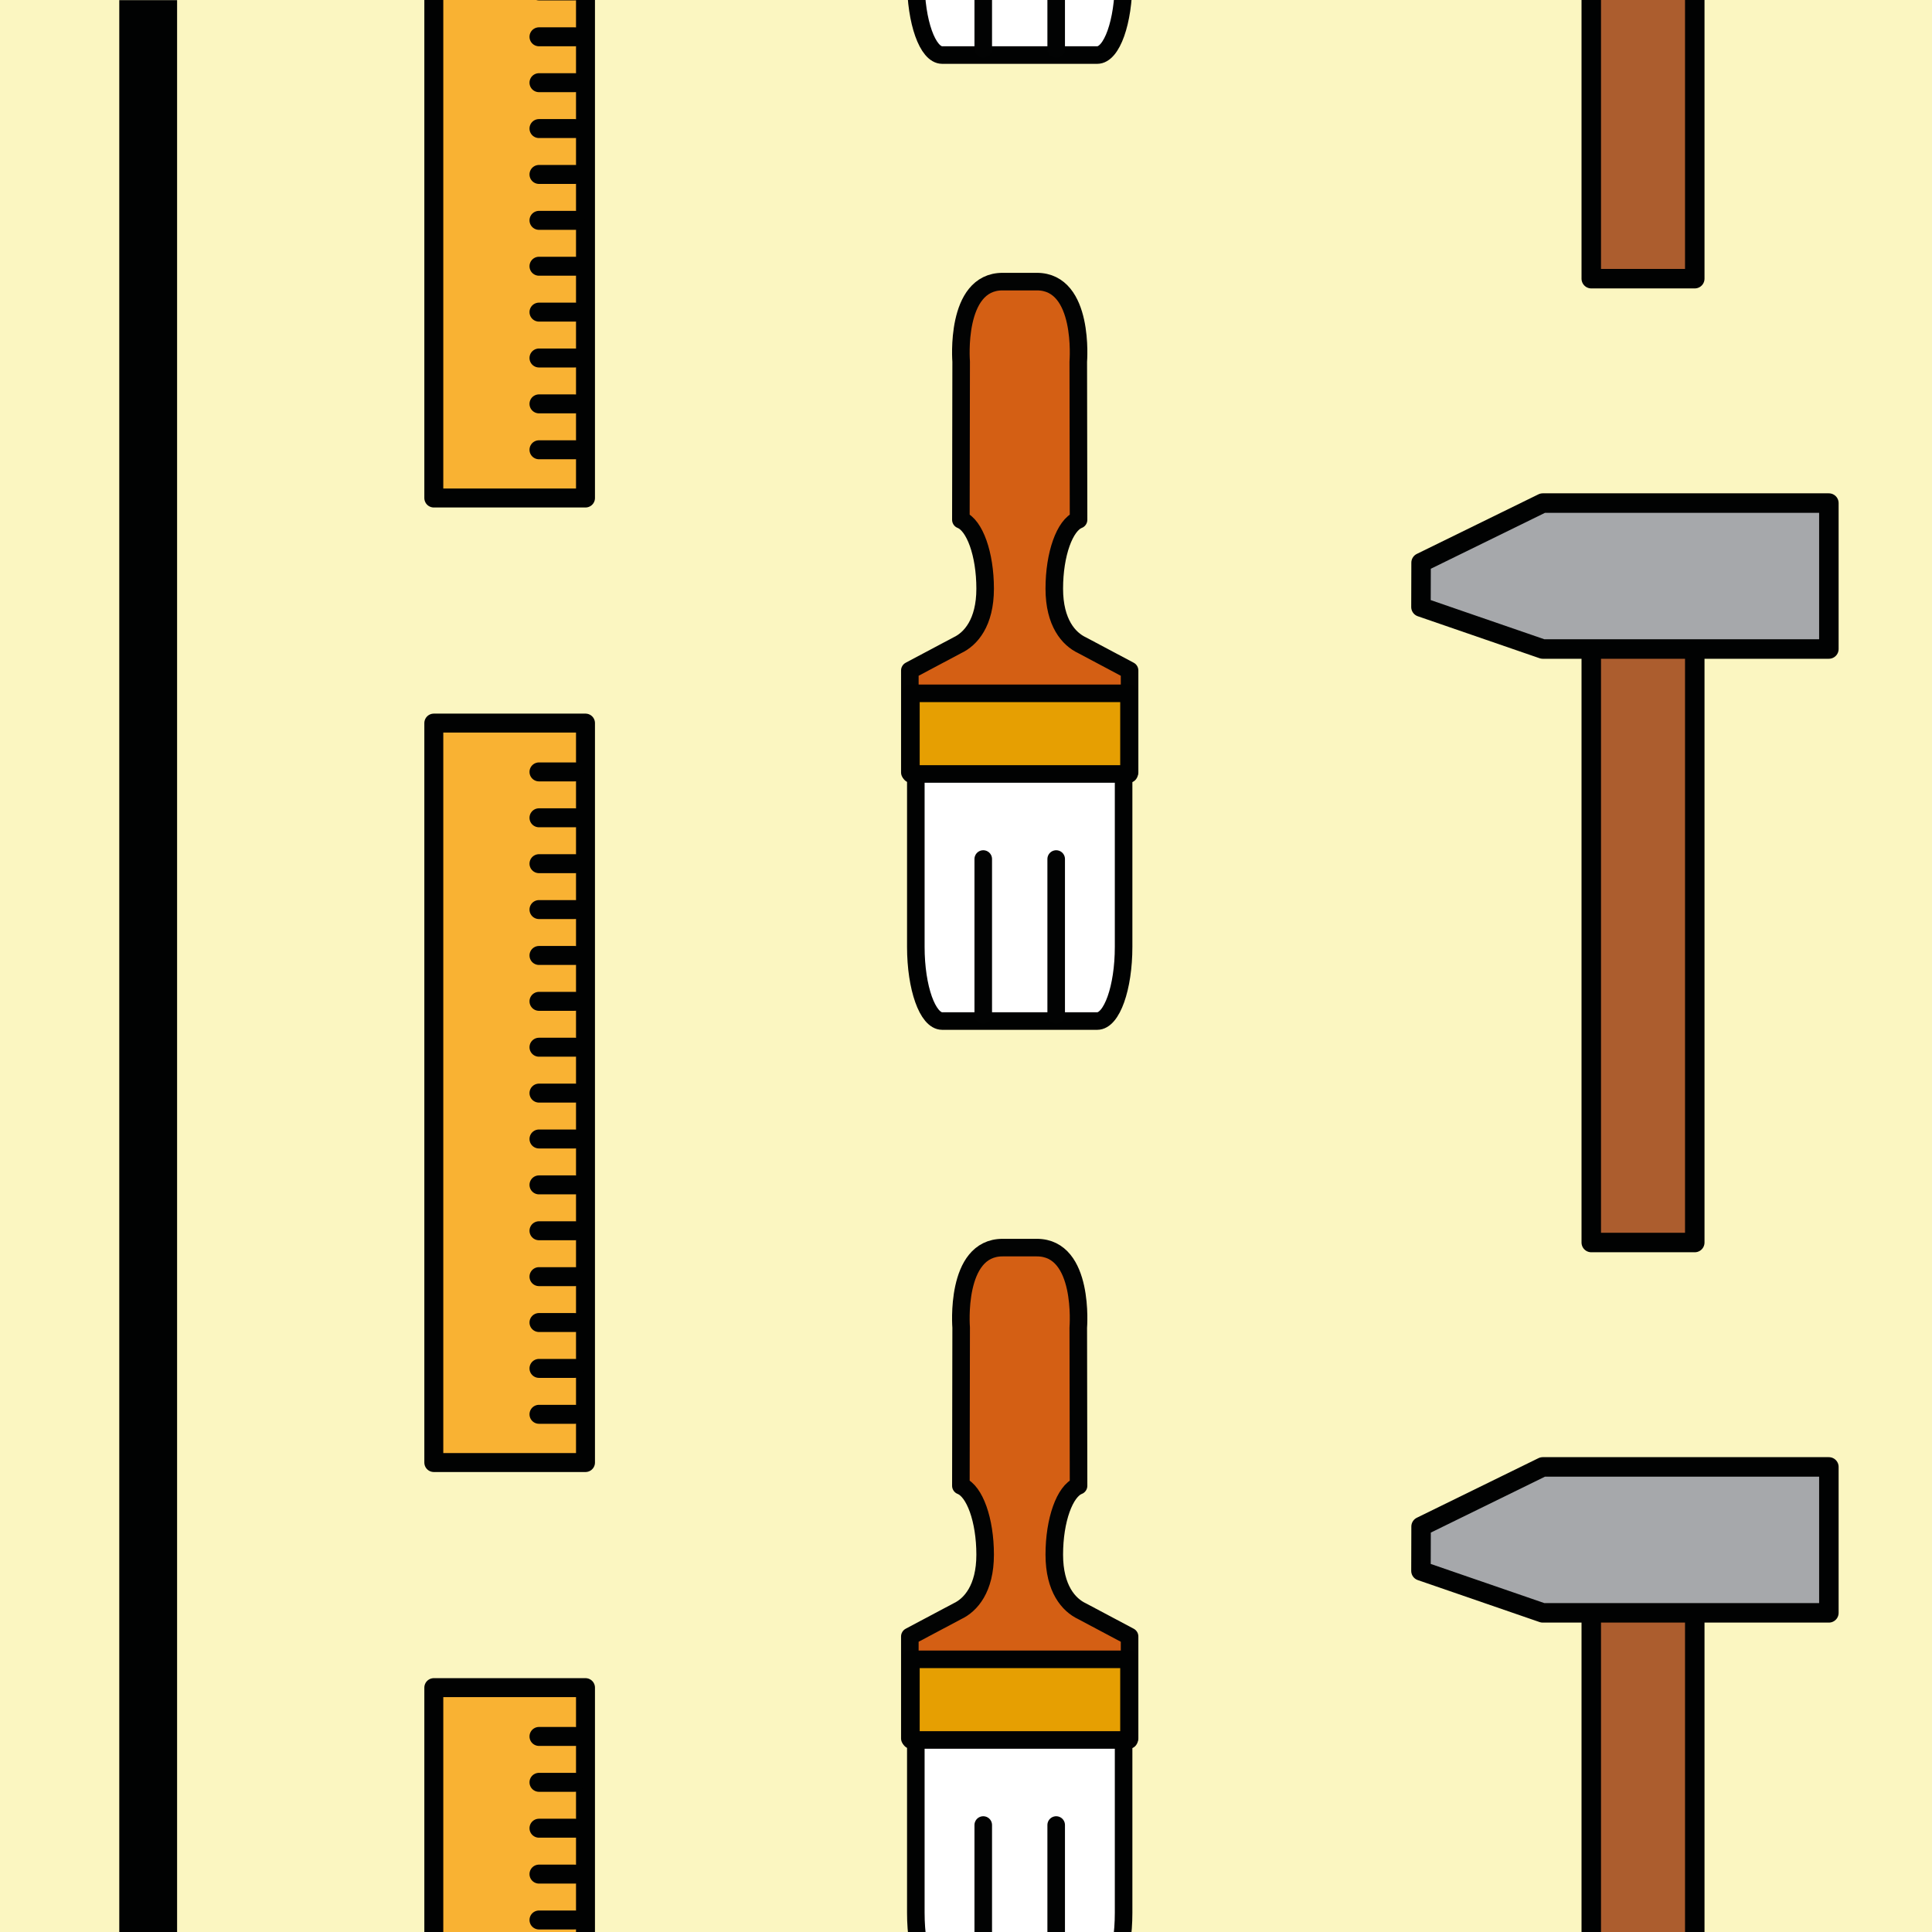 <?xml version="1.0" encoding="utf-8"?>
<!-- Generator: Adobe Illustrator 16.0.0, SVG Export Plug-In . SVG Version: 6.00 Build 0)  -->
<!DOCTYPE svg PUBLIC "-//W3C//DTD SVG 1.1//EN" "http://www.w3.org/Graphics/SVG/1.1/DTD/svg11.dtd">
<svg version="1.1" xmlns="http://www.w3.org/2000/svg" xmlns:xlink="http://www.w3.org/1999/xlink" x="0px" y="0px"
	 width="220.001px" height="220px" viewBox="0 0 220.001 220" enable-background="new 0 0 220.001 220" xml:space="preserve">
<g id="bg">
	<g>
		<g>
			<rect fill="#FBF6C1" width="220.001" height="220"/>
		</g>
	</g>
</g>
<g id="Layer_1">
	<g>
		
			<rect x="181.201" y="-43.705" fill="#AC5D2E" stroke="#010202" stroke-width="2.219" stroke-linecap="round" stroke-linejoin="round" stroke-miterlimit="10" width="11.786" height="75.438"/>
	</g>
	<g>
		
			<rect x="181.201" y="66.05" fill="#AC5D2E" stroke="#010202" stroke-width="2.219" stroke-linecap="round" stroke-linejoin="round" stroke-miterlimit="10" width="11.786" height="75.438"/>
		
			<polygon fill="#A6A8AB" stroke="#010202" stroke-width="2.219" stroke-linecap="round" stroke-linejoin="round" stroke-miterlimit="10" points="
			175.676,73.905 208.258,73.905 208.258,57.286 175.676,57.286 161.822,64.073 161.808,69.124 		"/>
	</g>
	<g>
		
			<rect x="49.399" y="82.341" fill="#F9B233" stroke="#010202" stroke-width="2.159" stroke-linecap="round" stroke-linejoin="round" stroke-miterlimit="10" width="17.272" height="84.201"/>
		<g>
			
				<line fill="none" stroke="#010202" stroke-width="2.159" stroke-linecap="round" stroke-linejoin="round" stroke-miterlimit="10" x1="65.482" y1="161.05" x2="61.375" y2="161.05"/>
			
				<line fill="none" stroke="#010202" stroke-width="2.159" stroke-linecap="round" stroke-linejoin="round" stroke-miterlimit="10" x1="65.482" y1="155.823" x2="61.375" y2="155.823"/>
			
				<line fill="none" stroke="#010202" stroke-width="2.159" stroke-linecap="round" stroke-linejoin="round" stroke-miterlimit="10" x1="65.482" y1="150.599" x2="61.375" y2="150.599"/>
			
				<line fill="none" stroke="#010202" stroke-width="2.159" stroke-linecap="round" stroke-linejoin="round" stroke-miterlimit="10" x1="65.482" y1="145.374" x2="61.375" y2="145.374"/>
			
				<line fill="none" stroke="#010202" stroke-width="2.159" stroke-linecap="round" stroke-linejoin="round" stroke-miterlimit="10" x1="65.482" y1="140.149" x2="61.375" y2="140.149"/>
			
				<line fill="none" stroke="#010202" stroke-width="2.159" stroke-linecap="round" stroke-linejoin="round" stroke-miterlimit="10" x1="65.482" y1="134.925" x2="61.375" y2="134.925"/>
			
				<line fill="none" stroke="#010202" stroke-width="2.159" stroke-linecap="round" stroke-linejoin="round" stroke-miterlimit="10" x1="65.482" y1="129.698" x2="61.375" y2="129.698"/>
			
				<line fill="none" stroke="#010202" stroke-width="2.159" stroke-linecap="round" stroke-linejoin="round" stroke-miterlimit="10" x1="65.482" y1="124.474" x2="61.375" y2="124.474"/>
			
				<line fill="none" stroke="#010202" stroke-width="2.159" stroke-linecap="round" stroke-linejoin="round" stroke-miterlimit="10" x1="65.482" y1="119.249" x2="61.375" y2="119.249"/>
			
				<line fill="none" stroke="#010202" stroke-width="2.159" stroke-linecap="round" stroke-linejoin="round" stroke-miterlimit="10" x1="65.482" y1="114.024" x2="61.375" y2="114.024"/>
			
				<line fill="none" stroke="#010202" stroke-width="2.159" stroke-linecap="round" stroke-linejoin="round" stroke-miterlimit="10" x1="65.482" y1="108.8" x2="61.375" y2="108.8"/>
			
				<line fill="none" stroke="#010202" stroke-width="2.159" stroke-linecap="round" stroke-linejoin="round" stroke-miterlimit="10" x1="65.482" y1="103.575" x2="61.375" y2="103.575"/>
			
				<line fill="none" stroke="#010202" stroke-width="2.159" stroke-linecap="round" stroke-linejoin="round" stroke-miterlimit="10" x1="65.482" y1="98.349" x2="61.375" y2="98.349"/>
			
				<line fill="none" stroke="#010202" stroke-width="2.159" stroke-linecap="round" stroke-linejoin="round" stroke-miterlimit="10" x1="65.482" y1="93.124" x2="61.375" y2="93.124"/>
			
				<line fill="none" stroke="#010202" stroke-width="2.159" stroke-linecap="round" stroke-linejoin="round" stroke-miterlimit="10" x1="65.482" y1="87.899" x2="61.375" y2="87.899"/>
		</g>
	</g>
	<g>
		
			<path fill="#FFFFFF" stroke="#010202" stroke-width="2" stroke-linecap="round" stroke-linejoin="round" stroke-miterlimit="10" d="
			M104.287,107.823c0,4.666,1.344,8.445,3,8.445h17.66c1.658,0,3-3.779,3-8.445V86.665h-23.66V107.823z"/>
		
			<path fill="#D45F14" stroke="#020303" stroke-width="2" stroke-linecap="round" stroke-linejoin="round" stroke-miterlimit="10" d="
			M109.014,73.476c1.516-0.709,3.166-2.566,3.166-6.439c0-3.959-1.196-7.242-2.763-7.85l0.032-18.01c0,0-0.746-9.107,4.721-9.109
			h1.316h1.263h1.317c5.465,0.002,4.72,9.109,4.72,9.109l0.032,18.01c-1.566,0.607-2.763,3.891-2.763,7.85
			c0,3.873,1.65,5.73,3.166,6.439l5.407,2.873v11.613h-25.022V76.349L109.014,73.476z"/>
		
			<line fill="#D45F14" stroke="#020303" stroke-width="2" stroke-linecap="round" stroke-linejoin="round" stroke-miterlimit="10" x1="120.27" y1="97.819" x2="120.27" y2="115.567"/>
		
			<line fill="#D45F14" stroke="#020303" stroke-width="2" stroke-linecap="round" stroke-linejoin="round" stroke-miterlimit="10" x1="111.965" y1="97.819" x2="111.965" y2="115.567"/>
		
			<rect x="103.727" y="78.95" fill="#E69F02" stroke="#010202" stroke-width="2" stroke-linecap="round" stroke-linejoin="round" stroke-miterlimit="10" width="24.834" height="9.182"/>
	</g>
	<g>
		
			<rect x="181.201" y="175.804" fill="#AC5D2E" stroke="#010202" stroke-width="2.219" stroke-linecap="round" stroke-linejoin="round" stroke-miterlimit="10" width="11.786" height="75.438"/>
		
			<polygon fill="#A6A8AB" stroke="#010202" stroke-width="2.219" stroke-linecap="round" stroke-linejoin="round" stroke-miterlimit="10" points="
			175.676,183.659 208.258,183.659 208.258,167.04 175.676,167.04 161.822,173.827 161.808,178.879 		"/>
	</g>
	<g>
		
			<rect x="49.399" y="192.175" fill="#F9B233" stroke="#010202" stroke-width="2.159" stroke-linecap="round" stroke-linejoin="round" stroke-miterlimit="10" width="17.272" height="84.201"/>
		<g>
			
				<line fill="none" stroke="#010202" stroke-width="2.159" stroke-linecap="round" stroke-linejoin="round" stroke-miterlimit="10" x1="65.482" y1="218.633" x2="61.375" y2="218.633"/>
			
				<line fill="none" stroke="#010202" stroke-width="2.159" stroke-linecap="round" stroke-linejoin="round" stroke-miterlimit="10" x1="65.482" y1="213.408" x2="61.375" y2="213.408"/>
			
				<line fill="none" stroke="#010202" stroke-width="2.159" stroke-linecap="round" stroke-linejoin="round" stroke-miterlimit="10" x1="65.482" y1="208.182" x2="61.375" y2="208.182"/>
			
				<line fill="none" stroke="#010202" stroke-width="2.159" stroke-linecap="round" stroke-linejoin="round" stroke-miterlimit="10" x1="65.482" y1="202.957" x2="61.375" y2="202.957"/>
			
				<line fill="none" stroke="#010202" stroke-width="2.159" stroke-linecap="round" stroke-linejoin="round" stroke-miterlimit="10" x1="65.482" y1="197.732" x2="61.375" y2="197.732"/>
		</g>
	</g>
	<g>
		
			<rect x="49.399" y="-27.492" fill="#F9B233" stroke="#010202" stroke-width="2.159" stroke-linecap="round" stroke-linejoin="round" stroke-miterlimit="10" width="17.272" height="84.201"/>
		<g>
			
				<line fill="none" stroke="#010202" stroke-width="2.159" stroke-linecap="round" stroke-linejoin="round" stroke-miterlimit="10" x1="65.482" y1="51.217" x2="61.375" y2="51.217"/>
			
				<line fill="none" stroke="#010202" stroke-width="2.159" stroke-linecap="round" stroke-linejoin="round" stroke-miterlimit="10" x1="65.482" y1="45.99" x2="61.375" y2="45.99"/>
			
				<line fill="none" stroke="#010202" stroke-width="2.159" stroke-linecap="round" stroke-linejoin="round" stroke-miterlimit="10" x1="65.482" y1="40.766" x2="61.375" y2="40.766"/>
			
				<line fill="none" stroke="#010202" stroke-width="2.159" stroke-linecap="round" stroke-linejoin="round" stroke-miterlimit="10" x1="65.482" y1="35.541" x2="61.375" y2="35.541"/>
			
				<line fill="none" stroke="#010202" stroke-width="2.159" stroke-linecap="round" stroke-linejoin="round" stroke-miterlimit="10" x1="65.482" y1="30.316" x2="61.375" y2="30.316"/>
			
				<line fill="none" stroke="#010202" stroke-width="2.159" stroke-linecap="round" stroke-linejoin="round" stroke-miterlimit="10" x1="65.482" y1="25.092" x2="61.375" y2="25.092"/>
			
				<line fill="none" stroke="#010202" stroke-width="2.159" stroke-linecap="round" stroke-linejoin="round" stroke-miterlimit="10" x1="65.482" y1="19.864" x2="61.375" y2="19.864"/>
			
				<line fill="none" stroke="#010202" stroke-width="2.159" stroke-linecap="round" stroke-linejoin="round" stroke-miterlimit="10" x1="65.482" y1="14.64" x2="61.375" y2="14.64"/>
			
				<line fill="none" stroke="#010202" stroke-width="2.159" stroke-linecap="round" stroke-linejoin="round" stroke-miterlimit="10" x1="65.482" y1="9.415" x2="61.375" y2="9.415"/>
			
				<line fill="none" stroke="#010202" stroke-width="2.159" stroke-linecap="round" stroke-linejoin="round" stroke-miterlimit="10" x1="65.482" y1="4.19" x2="61.375" y2="4.19"/>
			
				<line fill="none" stroke="#010202" stroke-width="2.159" stroke-linecap="round" stroke-linejoin="round" stroke-miterlimit="10" x1="65.482" y1="-1.034" x2="61.375" y2="-1.034"/>
		</g>
	</g>
	<g>
		
			<path fill="#FFFFFF" stroke="#010202" stroke-width="2" stroke-linecap="round" stroke-linejoin="round" stroke-miterlimit="10" d="
			M104.287,217.823c0,4.666,1.344,8.445,3,8.445h17.66c1.658,0,3-3.779,3-8.445v-21.158h-23.66V217.823z"/>
		
			<path fill="#D45F14" stroke="#020303" stroke-width="2" stroke-linecap="round" stroke-linejoin="round" stroke-miterlimit="10" d="
			M109.014,183.476c1.516-0.709,3.166-2.566,3.166-6.439c0-3.959-1.196-7.242-2.763-7.85l0.032-18.01c0,0-0.746-9.107,4.721-9.109
			h1.316h1.263h1.317c5.465,0.002,4.72,9.109,4.72,9.109l0.032,18.01c-1.566,0.607-2.763,3.891-2.763,7.85
			c0,3.873,1.65,5.73,3.166,6.439l5.407,2.873v11.613h-25.022v-11.613L109.014,183.476z"/>
		
			<line fill="#D45F14" stroke="#020303" stroke-width="2" stroke-linecap="round" stroke-linejoin="round" stroke-miterlimit="10" x1="120.27" y1="207.819" x2="120.27" y2="225.567"/>
		
			<line fill="#D45F14" stroke="#020303" stroke-width="2" stroke-linecap="round" stroke-linejoin="round" stroke-miterlimit="10" x1="111.965" y1="207.819" x2="111.965" y2="225.567"/>
		
			<rect x="103.727" y="188.95" fill="#E69F02" stroke="#010202" stroke-width="2" stroke-linecap="round" stroke-linejoin="round" stroke-miterlimit="10" width="24.834" height="9.182"/>
	</g>
	<g>
		
			<path fill="#FFFFFF" stroke="#010202" stroke-width="2" stroke-linecap="round" stroke-linejoin="round" stroke-miterlimit="10" d="
			M104.287-2.177c0,4.666,1.344,8.445,3,8.445h17.66c1.658,0,3-3.779,3-8.445v-21.158h-23.66V-2.177z"/>
		
			<line fill="#D45F14" stroke="#020303" stroke-width="2" stroke-linecap="round" stroke-linejoin="round" stroke-miterlimit="10" x1="120.27" y1="-12.181" x2="120.27" y2="5.567"/>
		
			<line fill="#D45F14" stroke="#020303" stroke-width="2" stroke-linecap="round" stroke-linejoin="round" stroke-miterlimit="10" x1="111.965" y1="-12.181" x2="111.965" y2="5.567"/>
	</g>
	<rect x="13.582" y="0.016" fill="#010202" width="6.584" height="220"/>
</g>
</svg>

